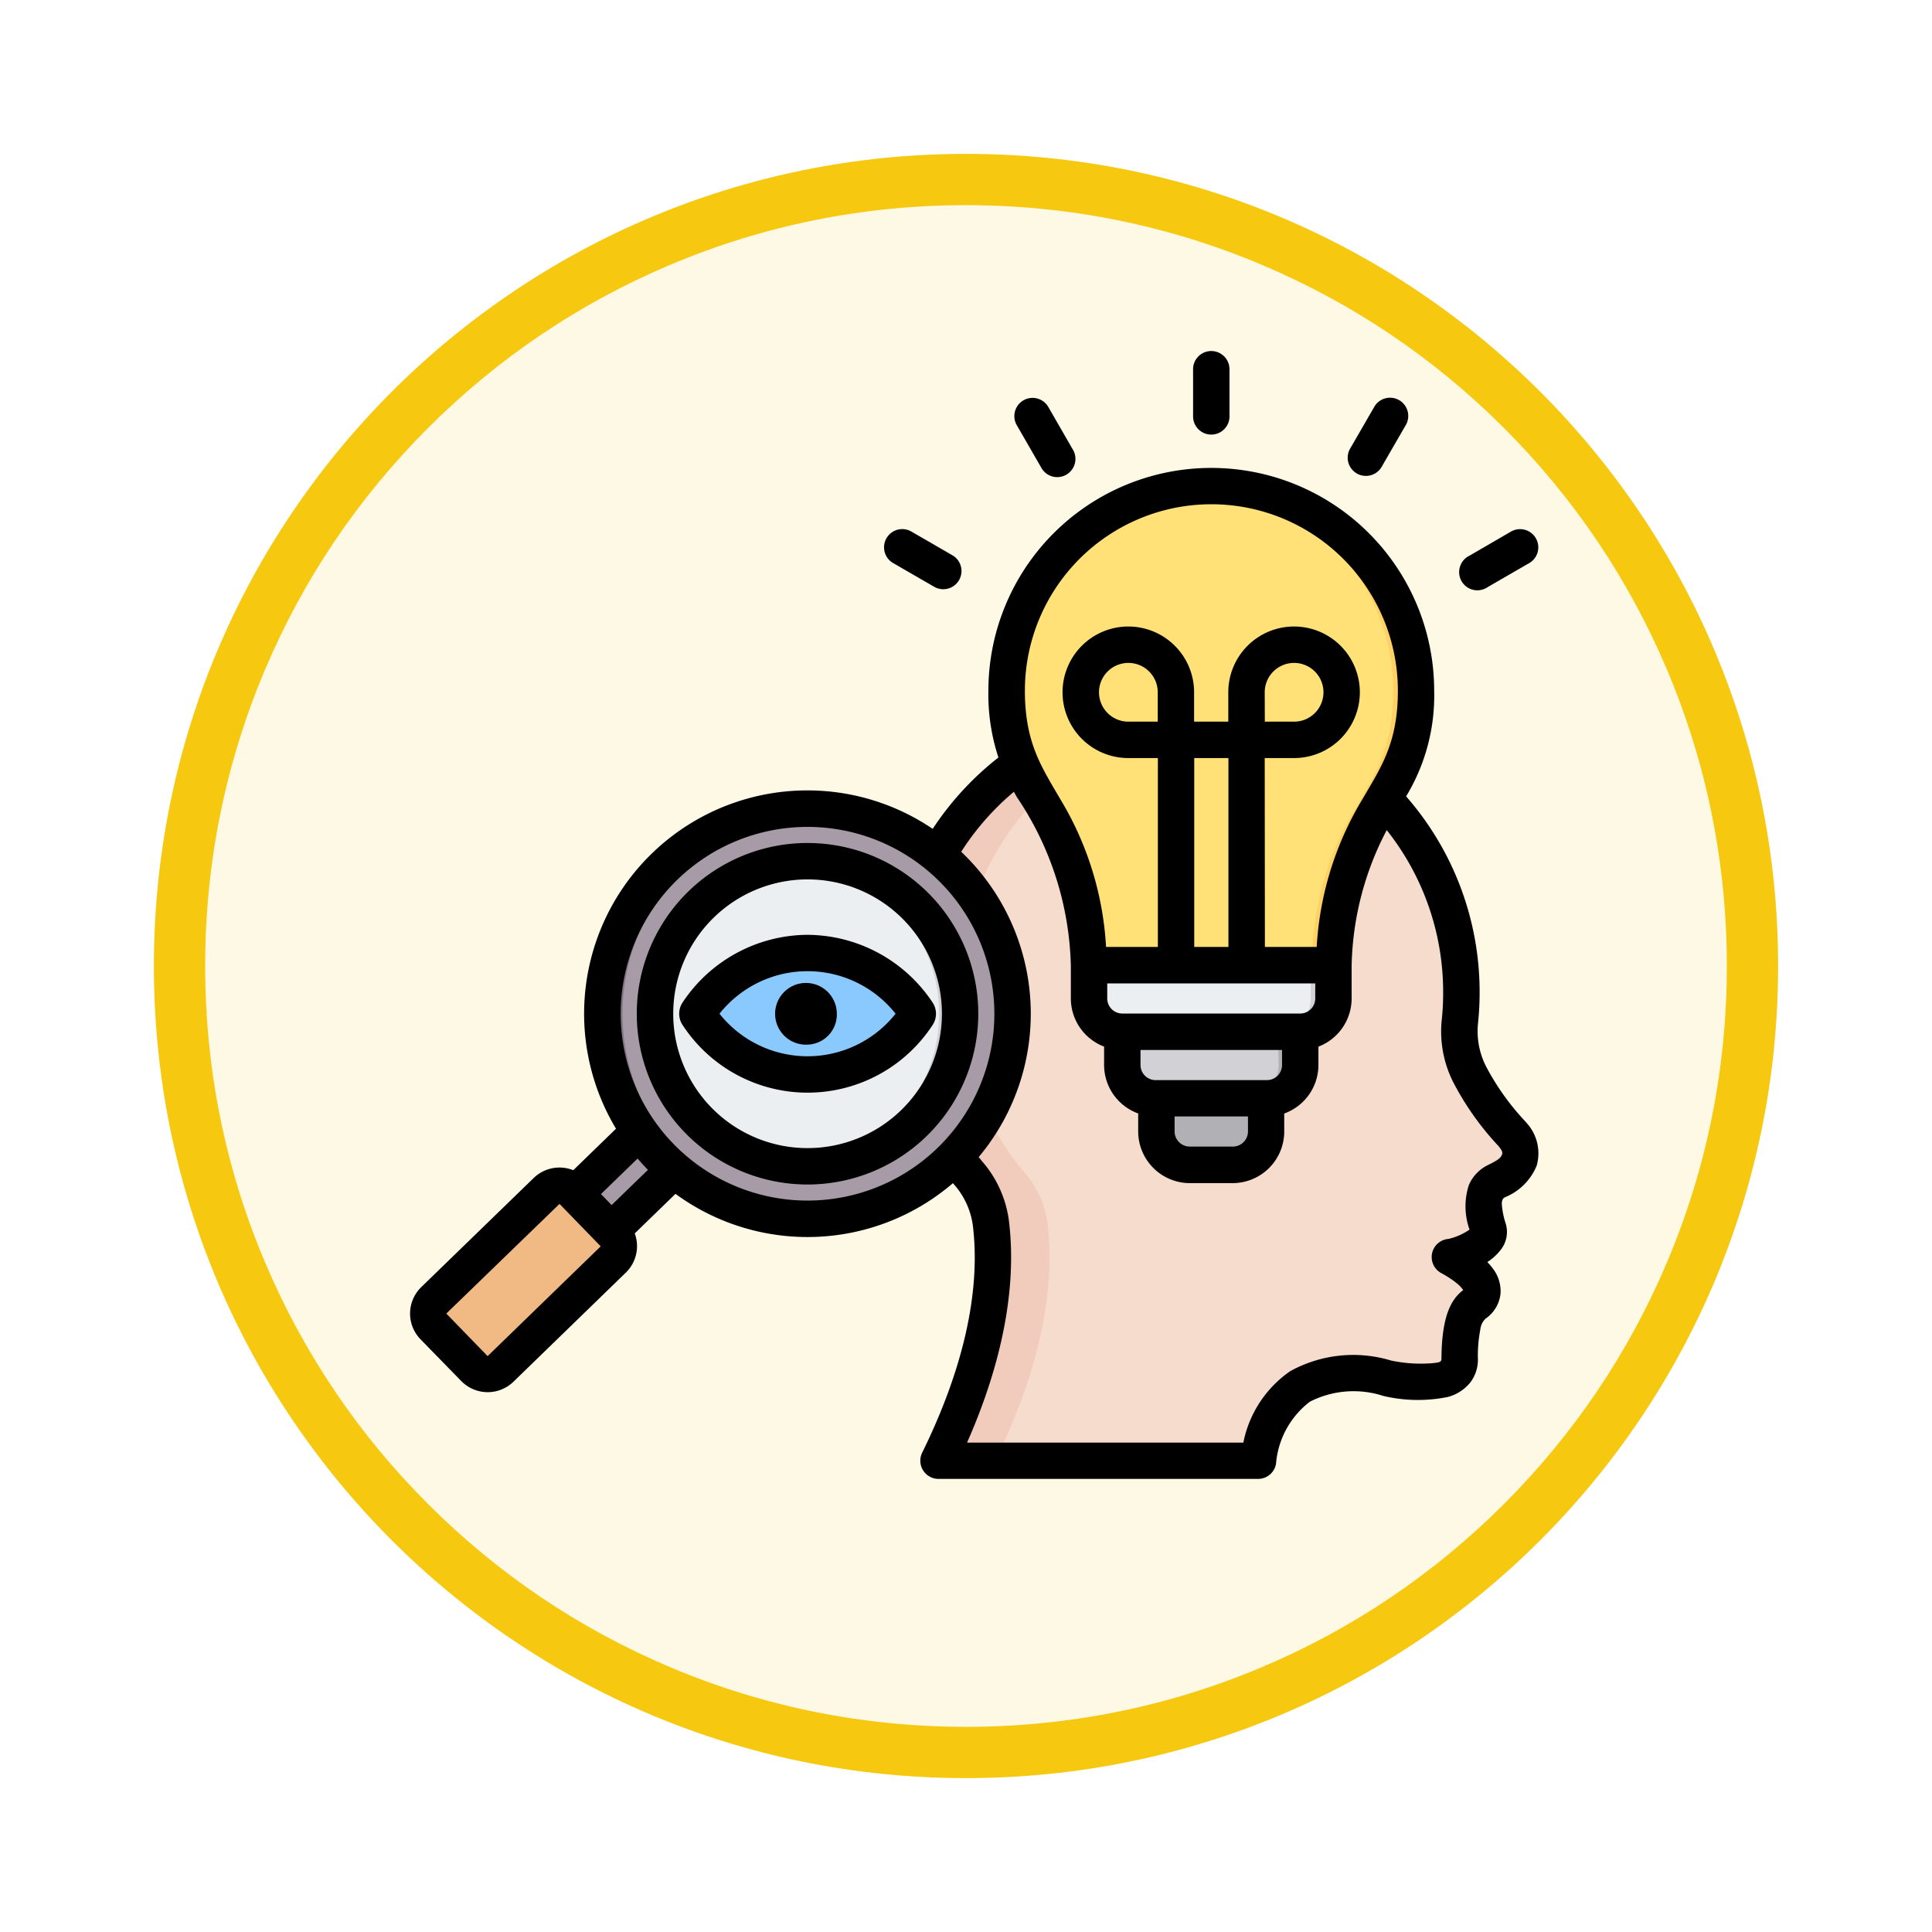 <svg xmlns="http://www.w3.org/2000/svg" xmlns:xlink="http://www.w3.org/1999/xlink" width="113" height="113" viewBox="0 0 113 113">
  <defs>
    <filter id="Trazado_982547" x="0" y="0" width="113" height="113" filterUnits="userSpaceOnUse">
      <feOffset dy="3" input="SourceAlpha"/>
      <feGaussianBlur stdDeviation="3" result="blur"/>
      <feFlood flood-opacity="0.161"/>
      <feComposite operator="in" in2="blur"/>
      <feComposite in="SourceGraphic"/>
    </filter>
  </defs>
  <g id="Grupo_1224784" data-name="Grupo 1224784" transform="translate(-8361 -1614.135)">
    <g id="Grupo_1224590" data-name="Grupo 1224590" transform="translate(7687 -5449.616)">
      <g id="Grupo_1224450" data-name="Grupo 1224450" transform="translate(683 7069.751)">
        <g id="Grupo_1224085" data-name="Grupo 1224085" transform="translate(0 0)">
          <g id="Grupo_1223184" data-name="Grupo 1223184">
            <g id="Grupo_1211216" data-name="Grupo 1211216">
              <g id="Grupo_1210737" data-name="Grupo 1210737">
                <g id="Grupo_1210537" data-name="Grupo 1210537">
                  <g id="Grupo_1164202" data-name="Grupo 1164202">
                    <g id="Grupo_1158168" data-name="Grupo 1158168">
                      <g id="Grupo_1152576" data-name="Grupo 1152576">
                        <g id="Grupo_1148633" data-name="Grupo 1148633">
                          <g id="Grupo_1148525" data-name="Grupo 1148525">
                            <g transform="matrix(1, 0, 0, 1, -9, -6)" filter="url(#Trazado_982547)">
                              <g id="Trazado_982547-2" data-name="Trazado 982547" transform="translate(9 6)" fill="#fef9e5">
                                <path d="M 47.5 93.5 C 41.289 93.5 35.265 92.284 29.595 89.886 C 24.118 87.569 19.198 84.252 14.973 80.027 C 10.748 75.802 7.431 70.882 5.114 65.405 C 2.716 59.735 1.5 53.711 1.5 47.5 C 1.5 41.289 2.716 35.265 5.114 29.595 C 7.431 24.118 10.748 19.198 14.973 14.973 C 19.198 10.748 24.118 7.431 29.595 5.114 C 35.265 2.716 41.289 1.5 47.5 1.5 C 53.711 1.5 59.735 2.716 65.405 5.114 C 70.882 7.431 75.802 10.748 80.027 14.973 C 84.252 19.198 87.569 24.118 89.886 29.595 C 92.284 35.265 93.5 41.289 93.5 47.5 C 93.5 53.711 92.284 59.735 89.886 65.405 C 87.569 70.882 84.252 75.802 80.027 80.027 C 75.802 84.252 70.882 87.569 65.405 89.886 C 59.735 92.284 53.711 93.5 47.5 93.5 Z" stroke="none"/>
                                <path d="M 47.5 3 C 41.491 3 35.664 4.176 30.18 6.496 C 24.881 8.737 20.122 11.946 16.034 16.034 C 11.946 20.122 8.737 24.881 6.496 30.18 C 4.176 35.664 3 41.491 3 47.5 C 3 53.509 4.176 59.336 6.496 64.82 C 8.737 70.119 11.946 74.878 16.034 78.966 C 20.122 83.054 24.881 86.263 30.18 88.504 C 35.664 90.824 41.491 92 47.5 92 C 53.509 92 59.336 90.824 64.82 88.504 C 70.119 86.263 74.878 83.054 78.966 78.966 C 83.054 74.878 86.263 70.119 88.504 64.82 C 90.824 59.336 92 53.509 92 47.5 C 92 41.491 90.824 35.664 88.504 30.18 C 86.263 24.881 83.054 20.122 78.966 16.034 C 74.878 11.946 70.119 8.737 64.82 6.496 C 59.336 4.176 53.509 3 47.5 3 M 47.5 -7.62939453125e-06 C 73.734 -7.62939453125e-06 95 21.266 95 47.5 C 95 73.734 73.734 95 47.5 95 C 21.266 95 -7.62939453125e-06 73.734 -7.62939453125e-06 47.5 C -7.62939453125e-06 21.266 21.266 -7.62939453125e-06 47.5 -7.62939453125e-06 Z" stroke="none" fill="#f6c810"/>
                              </g>
                            </g>
                          </g>
                        </g>
                      </g>
                    </g>
                  </g>
                </g>
              </g>
            </g>
          </g>
        </g>
      </g>
    </g>
    <g id="clarity_17835360" transform="translate(8377.992 1627.634)">
      <g id="Grupo_1224783" data-name="Grupo 1224783" transform="translate(8.061 14.935)">
        <g id="Grupo_1224779" data-name="Grupo 1224779" transform="translate(27.709 13.243)">
          <path id="Trazado_1051707" data-name="Trazado 1051707" d="M226.235,209.911h17.818q1.121-6.283,7.577-4.818,4.306.749,4.216-1.206c.016-2.018.36-2.753.881-3.144,1.153-.887-.13-2.031-1.451-2.747,1.11-.087,2.536-.98,2.229-1.7-.493-1.68-.26-2.356.5-2.75q2.214-1.084.9-2.759a15.822,15.822,0,0,1-2.415-3.364,5.59,5.59,0,0,1-.626-3.268c.053-.543.081-1.091.081-1.649A16.359,16.359,0,1,0,227.1,193.082a5.559,5.559,0,0,1,1.342,3.122c.419,3.81-.527,8.231-2.71,12.922a.552.552,0,0,0,.5.784Z" transform="translate(-223.228 -166.149)" fill="#f6dccd" fill-rule="evenodd"/>
          <path id="Trazado_1051708" data-name="Trazado 1051708" d="M226.235,209.911h3.308a.552.552,0,0,1-.5-.784c2.183-4.691,3.128-9.112,2.71-12.922a5.559,5.559,0,0,0-1.343-3.122,16.36,16.36,0,0,1,10.83-26.849,16.13,16.13,0,0,0-1.652-.084A16.36,16.36,0,0,0,227.1,193.082a5.559,5.559,0,0,1,1.342,3.122c.419,3.81-.527,8.231-2.71,12.922a.552.552,0,0,0,.5.784Zm24.921-4.917c.158.031.316.062.474.1a7.059,7.059,0,0,0,3.389.012l-.081-.012A8.135,8.135,0,0,0,251.156,204.994Z" transform="translate(-223.228 -166.149)" fill="#f1cbbc" fill-rule="evenodd"/>
        </g>
        <g id="Grupo_1224780" data-name="Grupo 1224780" transform="translate(33.825)">
          <path id="Trazado_1051709" data-name="Trazado 1051709" d="M341.943,328.12H335.53v2.951a1.951,1.951,0,0,0,1.946,1.946H340a1.951,1.951,0,0,0,1.943-1.946Z" transform="translate(-326.702 -293.323)" fill="#b1b1b5" fill-rule="evenodd"/>
          <path id="Trazado_1051710" data-name="Trazado 1051710" d="M320.206,299.637l.044,2.85a1.962,1.962,0,0,0,1.946,1.945h6.514a1.94,1.94,0,0,0,1.943-1.945l-.042-2.85C327.215,299.745,323.626,299.637,320.206,299.637Z" transform="translate(-313.418 -268.63)" fill="#d1d1d6" fill-rule="evenodd"/>
          <path id="Trazado_1051711" data-name="Trazado 1051711" d="M288.311,94.648c.574-9.8,4.822-9.4,4.822-16.049a11.97,11.97,0,1,0-23.939,0c0,6.648,4.245,6.252,4.822,16.049.258,1.936,1.362,2.372,2,2.372C285.542,97.021,287.23,97.963,288.311,94.648Z" transform="translate(-269.193 -66.628)" fill="#ffe177" fill-rule="evenodd"/>
          <path id="Trazado_1051712" data-name="Trazado 1051712" d="M361.962,94.648c.574-9.8,4.822-9.4,4.822-16.049a11.971,11.971,0,0,0-11.971-11.971c-.223,0-.443.007-.663.019A11.973,11.973,0,0,1,365.454,78.6c0,6.648-4.247,6.252-4.824,16.049-.64,1.967-1.5,2.435-4.079,2.489C360.194,97.192,361.221,96.92,361.962,94.648Z" transform="translate(-342.844 -66.628)" fill="#ffd064" fill-rule="evenodd"/>
          <path id="Trazado_1051713" data-name="Trazado 1051713" d="M374.107,304.433h1.331a1.94,1.94,0,0,0,1.943-1.945l-.042-2.85c-.441.014-.884.023-1.329.033l.042,2.818A1.941,1.941,0,0,1,374.107,304.433Z" transform="translate(-360.146 -268.63)" fill="#b1b1b5" fill-rule="evenodd"/>
          <path id="Trazado_1051714" data-name="Trazado 1051714" d="M305.427,277.2v1.945a1.951,1.951,0,0,0,1.945,1.945h10.405a1.951,1.951,0,0,0,1.945-1.945V277.2Z" transform="translate(-300.605 -249.176)" fill="#eceff1" fill-rule="evenodd"/>
          <path id="Trazado_1051715" data-name="Trazado 1051715" d="M388.234,281.087h1.331a1.951,1.951,0,0,0,1.945-1.945V277.2H390.18v1.945A1.95,1.95,0,0,1,388.234,281.087Z" transform="translate(-372.393 -249.176)" fill="#d1d1d6" fill-rule="evenodd"/>
        </g>
        <g id="Grupo_1224781" data-name="Grupo 1224781" transform="translate(0 18.864)">
          <path id="Trazado_1051716" data-name="Trazado 1051716" d="M77.617,343.88a12,12,0,0,0,2.034,2.242l-5.534,5.425-2.107-2.172Z" transform="translate(-64.425 -325.85)" fill="#a79ba7" fill-rule="evenodd"/>
          <path id="Trazado_1051717" data-name="Trazado 1051717" d="M77.579,343.607a1.391,1.391,0,0,0,.6.807l-5.5,5.463-.674-.739Z" transform="translate(-64.425 -325.614)" fill="#837683" fill-rule="evenodd"/>
          <path id="Trazado_1051718" data-name="Trazado 1051718" d="M17.687,384.772l-2.377-2.452a1.094,1.094,0,0,1,.022-1.542l6.587-6.391a1.094,1.094,0,0,1,1.542.024l2.377,2.45a1.094,1.094,0,0,1-.022,1.542l-6.587,6.391a1.094,1.094,0,0,1-1.542-.022Z" transform="translate(-15.002 -352.033)" fill="#f1ba84" fill-rule="evenodd"/>
          <path id="Trazado_1051719" data-name="Trazado 1051719" d="M22.893,374.389l-6.587,6.391a1.094,1.094,0,0,0-.022,1.542l2.377,2.452a1.106,1.106,0,0,0,.295.214,1.1,1.1,0,0,1-1.269-.214l-2.377-2.452a1.094,1.094,0,0,1,.022-1.542l6.587-6.391a1.1,1.1,0,0,1,1.247-.192,1.1,1.1,0,0,0-.272.192Z" transform="translate(-15.002 -352.035)" fill="#e3a76f" fill-rule="evenodd"/>
          <path id="Trazado_1051720" data-name="Trazado 1051720" d="M103.538,208.391a11.994,11.994,0,1,0,11.994,11.994A11.993,11.993,0,0,0,103.538,208.391Z" transform="translate(-81.359 -208.391)" fill="#a79ba7" fill-rule="evenodd"/>
          <path id="Trazado_1051721" data-name="Trazado 1051721" d="M103.538,208.391a11.994,11.994,0,1,0,0,23.987c.2,0,.389-.006.583-.014a11.994,11.994,0,0,1,0-23.959C103.927,208.395,103.733,208.391,103.538,208.391Z" transform="translate(-81.359 -208.391)" fill="#837683" fill-rule="evenodd"/>
          <path id="Trazado_1051722" data-name="Trazado 1051722" d="M123.545,231.47a8.922,8.922,0,1,0,8.922,8.922A8.923,8.923,0,0,0,123.545,231.47Z" transform="translate(-101.366 -228.399)" fill="#eceff1" fill-rule="evenodd"/>
          <path id="Trazado_1051723" data-name="Trazado 1051723" d="M177.744,231.47c-.2,0-.4.006-.6.019a8.922,8.922,0,0,1,0,17.8c.2.014.4.021.6.021a8.922,8.922,0,1,0,0-17.845Z" transform="translate(-155.565 -228.399)" fill="#d1d1d6" fill-rule="evenodd"/>
        </g>
        <g id="Grupo_1224782" data-name="Grupo 1224782" transform="translate(15.737 27.307)">
          <path id="Trazado_1051724" data-name="Trazado 1051724" d="M139.7,271.835a7.772,7.772,0,0,1,6.418,3.471.14.14,0,0,1,0,.16,7.669,7.669,0,0,1-12.835,0,.14.14,0,0,1,0-.16A7.772,7.772,0,0,1,139.7,271.835Z" transform="translate(-133.261 -271.835)" fill="#8ac9fe" fill-rule="evenodd"/>
          <path id="Trazado_1051725" data-name="Trazado 1051725" d="M179.125,271.843q.169-.008.34-.008a7.772,7.772,0,0,1,6.418,3.471.14.14,0,0,1,0,.16,7.772,7.772,0,0,1-6.418,3.471q-.171,0-.34-.008a7.791,7.791,0,0,0,6.078-3.463.14.14,0,0,0,0-.16A7.791,7.791,0,0,0,179.125,271.843Z" transform="translate(-173.022 -271.835)" fill="#60b7ff" fill-rule="evenodd"/>
        </g>
      </g>
      <path id="Trazado_1051726" data-name="Trazado 1051726" d="M20.133,58.641a2.157,2.157,0,0,1-.522,2.294l-6.582,6.391,0,0a2.163,2.163,0,0,1-3.043-.05h0L7.6,64.831h0a2.158,2.158,0,0,1,.044-3.046l6.586-6.392h0a2.167,2.167,0,0,1,2.308-.448l2.5-2.427A13.06,13.06,0,0,1,37.56,34.98a17.509,17.509,0,0,1,3.845-4.174,11.781,11.781,0,0,1-.588-3.9,13.037,13.037,0,0,1,26.074,0,11.364,11.364,0,0,1-1.642,6.173,17.361,17.361,0,0,1,4.3,11.46A17.1,17.1,0,0,1,69.46,46.3a4.533,4.533,0,0,0,.514,2.666l0,0a14.566,14.566,0,0,0,2.251,3.13c.019.021.038.042.055.065a2.638,2.638,0,0,1,.606,2.518,3.368,3.368,0,0,1-1.862,1.851c-.155.085-.187.232-.172.472a4.835,4.835,0,0,0,.195.981,1.684,1.684,0,0,1-.288,1.648,3.089,3.089,0,0,1-.759.686,3.419,3.419,0,0,1,.338.4,2.17,2.17,0,0,1,.434,1.44,2.019,2.019,0,0,1-.855,1.455l-.019.014a1.033,1.033,0,0,0-.31.65,8.065,8.065,0,0,0-.143,1.618,2.192,2.192,0,0,1-.456,1.484,2.5,2.5,0,0,1-1.322.834,8.787,8.787,0,0,1-3.682-.049l-.053-.011a5.626,5.626,0,0,0-4.314.334,5.09,5.09,0,0,0-1.978,3.634A1.064,1.064,0,0,1,56.593,73H37.9a1.065,1.065,0,0,1-.955-1.534c2.346-4.77,3.407-9.266,2.983-13.116h0a4.527,4.527,0,0,0-1.1-2.548l0,0-.084-.1a13.061,13.061,0,0,1-16.227.626Zm-1.975-2.3.624.643,2.123-2.06q-.314-.321-.605-.662Zm21.07-20.02A13.059,13.059,0,0,1,40.25,54.177q.1.125.2.247a6.568,6.568,0,0,1,1.593,3.7c.415,3.776-.433,8.131-2.473,12.753h16.16a6.651,6.651,0,0,1,2.742-4.179,7.635,7.635,0,0,1,5.9-.62,8.518,8.518,0,0,0,2.4.156c.307-.04.556-.028.545-.264q0-.03,0-.061c.024-2.539.615-3.449,1.272-3.954a2.037,2.037,0,0,0-.207-.248,3.786,3.786,0,0,0-.415-.336,6.523,6.523,0,0,0-.661-.408,1.065,1.065,0,0,1,.424-2,3.578,3.578,0,0,0,1.229-.544,4.046,4.046,0,0,1-.044-2.594,2.312,2.312,0,0,1,1.141-1.191l.019-.01c.4-.2.706-.354.788-.607.054-.165-.077-.314-.231-.508a16.641,16.641,0,0,1-2.546-3.559,6.574,6.574,0,0,1-.745-3.866v0a14.946,14.946,0,0,0,.075-1.542,15.233,15.233,0,0,0-3.3-9.489,17.743,17.743,0,0,0-2.053,7.967s0,.005,0,.008l0,1.876a3.021,3.021,0,0,1-1.942,2.814v1.077a3.024,3.024,0,0,1-2,2.834v1.058A3.021,3.021,0,0,1,55.118,55.7H52.59a3.026,3.026,0,0,1-3.011-3.011V51.626a3.02,3.02,0,0,1-1.994-2.833V47.716A3.019,3.019,0,0,1,45.64,44.9V42.986a18.367,18.367,0,0,0-3.153-9.857q-.09-.158-.177-.318a15.371,15.371,0,0,0-3.083,3.51Zm20.709,7.7H47.769V44.9a.883.883,0,0,0,.881.881H59.058a.882.882,0,0,0,.877-.882Zm-1.943,3.892H49.715v.881a.883.883,0,0,0,.881.881h6.516a.884.884,0,0,0,.881-.881ZM56,51.8H51.709v.881a.886.886,0,0,0,.881.881h2.528A.883.883,0,0,0,56,52.685Zm.99-9.913h3.03a18.733,18.733,0,0,1,2.695-8.675c1.047-1.806,2.053-3.241,2.053-6.31a10.908,10.908,0,0,0-21.816,0c0,3.069,1.006,4.5,2.053,6.31a18.733,18.733,0,0,1,2.695,8.675h3.03V30.839H49a3.847,3.847,0,1,1,3.849-3.845V28.71h2V26.994A3.847,3.847,0,1,1,58.7,30.839h-1.72Zm-4.133,0h2V30.839h-2ZM50.723,28.71V26.994A1.718,1.718,0,1,0,49,28.71Zm6.262,0H58.7a1.718,1.718,0,1,0-1.72-1.716ZM11.51,65.8a.028.028,0,0,0,.039,0l6.579-6.388,0,0a.022.022,0,0,0,0-.03l0,0-2.377-2.449h0a.026.026,0,0,0-.036,0L9.13,63.312h0a.026.026,0,0,0,0,.036L11.509,65.8ZM30.239,34.865A10.928,10.928,0,1,0,41.167,45.793,10.928,10.928,0,0,0,30.239,34.865Zm0,.942a9.987,9.987,0,1,1-9.987,9.987A9.987,9.987,0,0,1,30.239,35.806Zm0,2.129A7.858,7.858,0,1,0,38.1,45.793,7.857,7.857,0,0,0,30.239,37.936Zm0,3.242a8.831,8.831,0,0,1,7.3,3.936l.01.015a1.193,1.193,0,0,1-.013,1.351,8.733,8.733,0,0,1-14.586,0,1.194,1.194,0,0,1-.015-1.352l.01-.015a8.831,8.831,0,0,1,7.3-3.936Zm-5.149,4.614a6.574,6.574,0,0,0,10.3,0,6.575,6.575,0,0,0-10.3,0ZM30.239,47.6a1.805,1.805,0,1,1,1.714-1.8A1.766,1.766,0,0,1,30.239,47.6Zm24.68-36.713a1.065,1.065,0,0,1-2.129,0V8.065a1.065,1.065,0,0,1,2.129,0Zm-9.174,1.888A1.065,1.065,0,1,1,43.9,13.836l-1.408-2.443a1.065,1.065,0,1,1,1.845-1.063Zm-7,6.222a1.065,1.065,0,0,1-1.065,1.843l-2.444-1.412A1.065,1.065,0,0,1,36.3,17.583ZM63.8,13.837a1.065,1.065,0,0,1-1.843-1.065l1.412-2.443a1.065,1.065,0,1,1,1.843,1.065Zm6.224,7A1.065,1.065,0,1,1,68.96,19L71.4,17.583a1.065,1.065,0,0,1,1.067,1.843Z" fill-rule="evenodd"/>
    </g>
  </g>
</svg>
